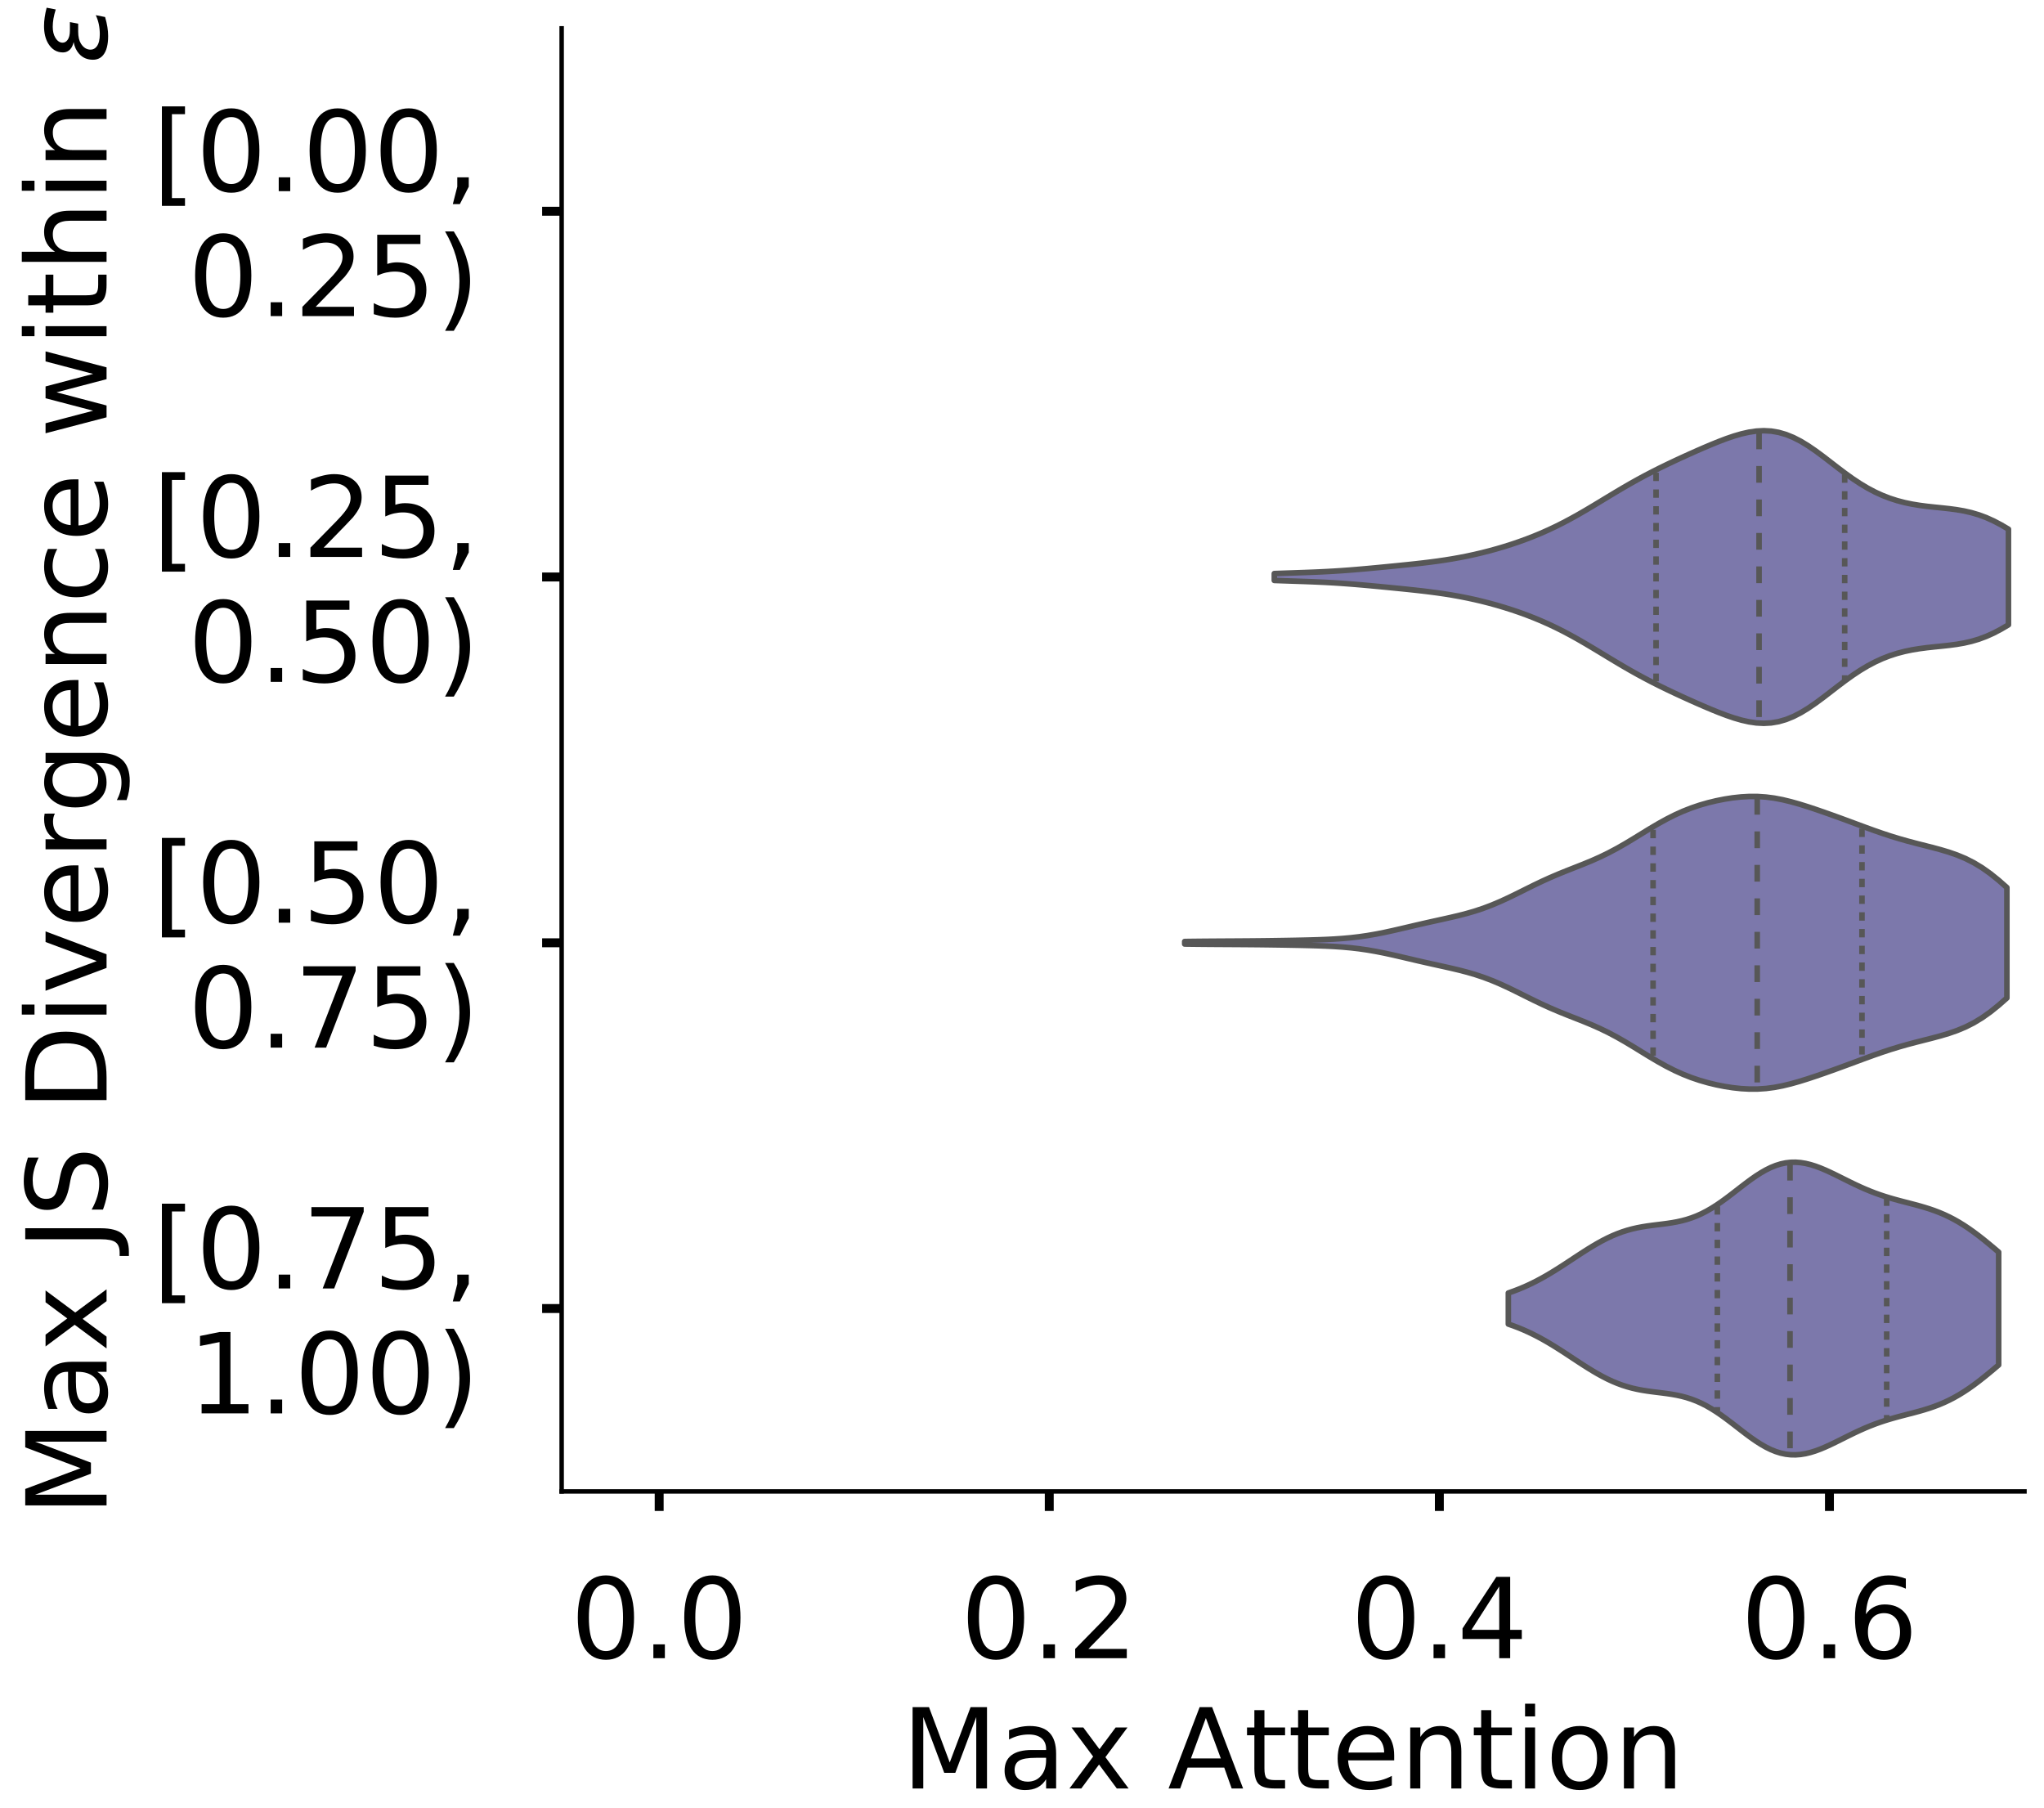 <?xml version="1.0" encoding="utf-8" standalone="no"?>
<!DOCTYPE svg PUBLIC "-//W3C//DTD SVG 1.1//EN"
  "http://www.w3.org/Graphics/SVG/1.1/DTD/svg11.dtd">
<!-- Created with matplotlib (https://matplotlib.org/) -->
<svg height="324.058pt" version="1.1" viewBox="0 0 366.475 324.058" width="366.475pt" xmlns="http://www.w3.org/2000/svg" xmlns:xlink="http://www.w3.org/1999/xlink">
 <defs>
  <style type="text/css">
*{stroke-linecap:butt;stroke-linejoin:round;}
  </style>
 </defs>
 <g id="figure_1">
  <g id="patch_1">
   <path d="M 0 324.058 
L 366.475 324.058 
L 366.475 -0 
L 0 -0 
z
" style="fill:#ffffff;"/>
  </g>
  <g id="axes_1">
   <g id="patch_2">
    <path d="M -269.375 267.358 
L -7.1 267.358 
L -7.1 5.083 
L -269.375 5.083 
z
" style="fill:#ffffff;"/>
   </g>
   <g id="patch_3">
    <path clip-path="url(#pe7c2afb2ca)" d="M -257.453 267.358 
L -251.493 267.358 
L -251.493 267.358 
L -257.453 267.358 
z
" style="fill:#7570b3;opacity:0.6;stroke:#000000;stroke-linejoin:miter;stroke-width:0.5;"/>
   </g>
   <g id="patch_4">
    <path clip-path="url(#pe7c2afb2ca)" d="M -251.493 267.358 
L -245.532 267.358 
L -245.532 267.358 
L -251.493 267.358 
z
" style="fill:#7570b3;opacity:0.6;stroke:#000000;stroke-linejoin:miter;stroke-width:0.5;"/>
   </g>
   <g id="patch_5">
    <path clip-path="url(#pe7c2afb2ca)" d="M -245.532 267.358 
L -239.571 267.358 
L -239.571 267.358 
L -245.532 267.358 
z
" style="fill:#7570b3;opacity:0.6;stroke:#000000;stroke-linejoin:miter;stroke-width:0.5;"/>
   </g>
   <g id="patch_6">
    <path clip-path="url(#pe7c2afb2ca)" d="M -239.571 267.358 
L -233.61 267.358 
L -233.61 267.358 
L -239.571 267.358 
z
" style="fill:#7570b3;opacity:0.6;stroke:#000000;stroke-linejoin:miter;stroke-width:0.5;"/>
   </g>
   <g id="patch_7">
    <path clip-path="url(#pe7c2afb2ca)" d="M -233.61 267.358 
L -227.649 267.358 
L -227.649 267.358 
L -233.61 267.358 
z
" style="fill:#7570b3;opacity:0.6;stroke:#000000;stroke-linejoin:miter;stroke-width:0.5;"/>
   </g>
   <g id="patch_8">
    <path clip-path="url(#pe7c2afb2ca)" d="M -227.649 267.358 
L -221.689 267.358 
L -221.689 267.358 
L -227.649 267.358 
z
" style="fill:#7570b3;opacity:0.6;stroke:#000000;stroke-linejoin:miter;stroke-width:0.5;"/>
   </g>
   <g id="patch_9">
    <path clip-path="url(#pe7c2afb2ca)" d="M -221.689 267.358 
L -215.728 267.358 
L -215.728 267.358 
L -221.689 267.358 
z
" style="fill:#7570b3;opacity:0.6;stroke:#000000;stroke-linejoin:miter;stroke-width:0.5;"/>
   </g>
   <g id="patch_10">
    <path clip-path="url(#pe7c2afb2ca)" d="M -215.728 267.358 
L -209.767 267.358 
L -209.767 267.358 
L -215.728 267.358 
z
" style="fill:#7570b3;opacity:0.6;stroke:#000000;stroke-linejoin:miter;stroke-width:0.5;"/>
   </g>
   <g id="patch_11">
    <path clip-path="url(#pe7c2afb2ca)" d="M -209.767 267.358 
L -203.806 267.358 
L -203.806 267.358 
L -209.767 267.358 
z
" style="fill:#7570b3;opacity:0.6;stroke:#000000;stroke-linejoin:miter;stroke-width:0.5;"/>
   </g>
   <g id="patch_12">
    <path clip-path="url(#pe7c2afb2ca)" d="M -203.806 267.358 
L -197.845 267.358 
L -197.845 267.358 
L -203.806 267.358 
z
" style="fill:#7570b3;opacity:0.6;stroke:#000000;stroke-linejoin:miter;stroke-width:0.5;"/>
   </g>
   <g id="patch_13">
    <path clip-path="url(#pe7c2afb2ca)" d="M -197.845 267.358 
L -191.885 267.358 
L -191.885 267.358 
L -197.845 267.358 
z
" style="fill:#7570b3;opacity:0.6;stroke:#000000;stroke-linejoin:miter;stroke-width:0.5;"/>
   </g>
   <g id="patch_14">
    <path clip-path="url(#pe7c2afb2ca)" d="M -191.885 267.358 
L -185.924 267.358 
L -185.924 267.358 
L -191.885 267.358 
z
" style="fill:#7570b3;opacity:0.6;stroke:#000000;stroke-linejoin:miter;stroke-width:0.5;"/>
   </g>
   <g id="patch_15">
    <path clip-path="url(#pe7c2afb2ca)" d="M -185.924 267.358 
L -179.963 267.358 
L -179.963 267.358 
L -185.924 267.358 
z
" style="fill:#7570b3;opacity:0.6;stroke:#000000;stroke-linejoin:miter;stroke-width:0.5;"/>
   </g>
   <g id="patch_16">
    <path clip-path="url(#pe7c2afb2ca)" d="M -179.963 267.358 
L -174.002 267.358 
L -174.002 267.358 
L -179.963 267.358 
z
" style="fill:#7570b3;opacity:0.6;stroke:#000000;stroke-linejoin:miter;stroke-width:0.5;"/>
   </g>
   <g id="patch_17">
    <path clip-path="url(#pe7c2afb2ca)" d="M -174.002 267.358 
L -168.041 267.358 
L -168.041 267.358 
L -174.002 267.358 
z
" style="fill:#7570b3;opacity:0.6;stroke:#000000;stroke-linejoin:miter;stroke-width:0.5;"/>
   </g>
   <g id="patch_18">
    <path clip-path="url(#pe7c2afb2ca)" d="M -168.041 267.358 
L -162.081 267.358 
L -162.081 265.002 
L -168.041 265.002 
z
" style="fill:#7570b3;opacity:0.6;stroke:#000000;stroke-linejoin:miter;stroke-width:0.5;"/>
   </g>
   <g id="patch_19">
    <path clip-path="url(#pe7c2afb2ca)" d="M -162.081 267.358 
L -156.12 267.358 
L -156.12 265.002 
L -162.081 265.002 
z
" style="fill:#7570b3;opacity:0.6;stroke:#000000;stroke-linejoin:miter;stroke-width:0.5;"/>
   </g>
   <g id="patch_20">
    <path clip-path="url(#pe7c2afb2ca)" d="M -156.12 267.358 
L -150.159 267.358 
L -150.159 267.358 
L -156.12 267.358 
z
" style="fill:#7570b3;opacity:0.6;stroke:#000000;stroke-linejoin:miter;stroke-width:0.5;"/>
   </g>
   <g id="patch_21">
    <path clip-path="url(#pe7c2afb2ca)" d="M -150.159 267.358 
L -144.198 267.358 
L -144.198 260.289 
L -150.159 260.289 
z
" style="fill:#7570b3;opacity:0.6;stroke:#000000;stroke-linejoin:miter;stroke-width:0.5;"/>
   </g>
   <g id="patch_22">
    <path clip-path="url(#pe7c2afb2ca)" d="M -144.198 267.358 
L -138.238 267.358 
L -138.238 265.002 
L -144.198 265.002 
z
" style="fill:#7570b3;opacity:0.6;stroke:#000000;stroke-linejoin:miter;stroke-width:0.5;"/>
   </g>
   <g id="patch_23">
    <path clip-path="url(#pe7c2afb2ca)" d="M -138.238 267.358 
L -132.277 267.358 
L -132.277 262.645 
L -138.238 262.645 
z
" style="fill:#7570b3;opacity:0.6;stroke:#000000;stroke-linejoin:miter;stroke-width:0.5;"/>
   </g>
   <g id="patch_24">
    <path clip-path="url(#pe7c2afb2ca)" d="M -132.277 267.358 
L -126.316 267.358 
L -126.316 253.219 
L -132.277 253.219 
z
" style="fill:#7570b3;opacity:0.6;stroke:#000000;stroke-linejoin:miter;stroke-width:0.5;"/>
   </g>
   <g id="patch_25">
    <path clip-path="url(#pe7c2afb2ca)" d="M -126.316 267.358 
L -120.355 267.358 
L -120.355 239.081 
L -126.316 239.081 
z
" style="fill:#7570b3;opacity:0.6;stroke:#000000;stroke-linejoin:miter;stroke-width:0.5;"/>
   </g>
   <g id="patch_26">
    <path clip-path="url(#pe7c2afb2ca)" d="M -120.355 267.358 
L -114.394 267.358 
L -114.394 234.368 
L -120.355 234.368 
z
" style="fill:#7570b3;opacity:0.6;stroke:#000000;stroke-linejoin:miter;stroke-width:0.5;"/>
   </g>
   <g id="patch_27">
    <path clip-path="url(#pe7c2afb2ca)" d="M -114.394 267.358 
L -108.434 267.358 
L -108.434 234.368 
L -114.394 234.368 
z
" style="fill:#7570b3;opacity:0.6;stroke:#000000;stroke-linejoin:miter;stroke-width:0.5;"/>
   </g>
   <g id="patch_28">
    <path clip-path="url(#pe7c2afb2ca)" d="M -108.434 267.358 
L -102.473 267.358 
L -102.473 199.021 
L -108.434 199.021 
z
" style="fill:#7570b3;opacity:0.6;stroke:#000000;stroke-linejoin:miter;stroke-width:0.5;"/>
   </g>
   <g id="patch_29">
    <path clip-path="url(#pe7c2afb2ca)" d="M -102.473 267.358 
L -96.512 267.358 
L -96.512 166.03 
L -102.473 166.03 
z
" style="fill:#7570b3;opacity:0.6;stroke:#000000;stroke-linejoin:miter;stroke-width:0.5;"/>
   </g>
   <g id="patch_30">
    <path clip-path="url(#pe7c2afb2ca)" d="M -96.512 267.358 
L -90.551 267.358 
L -90.551 168.387 
L -96.512 168.387 
z
" style="fill:#7570b3;opacity:0.6;stroke:#000000;stroke-linejoin:miter;stroke-width:0.5;"/>
   </g>
   <g id="patch_31">
    <path clip-path="url(#pe7c2afb2ca)" d="M -90.551 267.358 
L -84.59 267.358 
L -84.59 109.475 
L -90.551 109.475 
z
" style="fill:#7570b3;opacity:0.6;stroke:#000000;stroke-linejoin:miter;stroke-width:0.5;"/>
   </g>
   <g id="patch_32">
    <path clip-path="url(#pe7c2afb2ca)" d="M -84.59 267.358 
L -78.63 267.358 
L -78.63 109.475 
L -84.59 109.475 
z
" style="fill:#7570b3;opacity:0.6;stroke:#000000;stroke-linejoin:miter;stroke-width:0.5;"/>
   </g>
   <g id="patch_33">
    <path clip-path="url(#pe7c2afb2ca)" d="M -78.63 267.358 
L -72.669 267.358 
L -72.669 69.415 
L -78.63 69.415 
z
" style="fill:#7570b3;opacity:0.6;stroke:#000000;stroke-linejoin:miter;stroke-width:0.5;"/>
   </g>
   <g id="patch_34">
    <path clip-path="url(#pe7c2afb2ca)" d="M -72.669 267.358 
L -66.708 267.358 
L -66.708 67.058 
L -72.669 67.058 
z
" style="fill:#7570b3;opacity:0.6;stroke:#000000;stroke-linejoin:miter;stroke-width:0.5;"/>
   </g>
   <g id="patch_35">
    <path clip-path="url(#pe7c2afb2ca)" d="M -66.708 267.358 
L -60.747 267.358 
L -60.747 17.572 
L -66.708 17.572 
z
" style="fill:#7570b3;opacity:0.6;stroke:#000000;stroke-linejoin:miter;stroke-width:0.5;"/>
   </g>
   <g id="patch_36">
    <path clip-path="url(#pe7c2afb2ca)" d="M -60.747 267.358 
L -54.786 267.358 
L -54.786 64.702 
L -60.747 64.702 
z
" style="fill:#7570b3;opacity:0.6;stroke:#000000;stroke-linejoin:miter;stroke-width:0.5;"/>
   </g>
   <g id="patch_37">
    <path clip-path="url(#pe7c2afb2ca)" d="M -54.786 267.358 
L -48.826 267.358 
L -48.826 100.049 
L -54.786 100.049 
z
" style="fill:#7570b3;opacity:0.6;stroke:#000000;stroke-linejoin:miter;stroke-width:0.5;"/>
   </g>
   <g id="patch_38">
    <path clip-path="url(#pe7c2afb2ca)" d="M -48.826 267.358 
L -42.865 267.358 
L -42.865 128.327 
L -48.826 128.327 
z
" style="fill:#7570b3;opacity:0.6;stroke:#000000;stroke-linejoin:miter;stroke-width:0.5;"/>
   </g>
   <g id="patch_39">
    <path clip-path="url(#pe7c2afb2ca)" d="M -42.865 267.358 
L -36.904 267.358 
L -36.904 125.97 
L -42.865 125.97 
z
" style="fill:#7570b3;opacity:0.6;stroke:#000000;stroke-linejoin:miter;stroke-width:0.5;"/>
   </g>
   <g id="patch_40">
    <path clip-path="url(#pe7c2afb2ca)" d="M -36.904 267.358 
L -30.943 267.358 
L -30.943 135.396 
L -36.904 135.396 
z
" style="fill:#7570b3;opacity:0.6;stroke:#000000;stroke-linejoin:miter;stroke-width:0.5;"/>
   </g>
   <g id="patch_41">
    <path clip-path="url(#pe7c2afb2ca)" d="M -30.943 267.358 
L -24.982 267.358 
L -24.982 166.03 
L -30.943 166.03 
z
" style="fill:#7570b3;opacity:0.6;stroke:#000000;stroke-linejoin:miter;stroke-width:0.5;"/>
   </g>
   <g id="patch_42">
    <path clip-path="url(#pe7c2afb2ca)" d="M -24.982 267.358 
L -19.022 267.358 
L -19.022 154.248 
L -24.982 154.248 
z
" style="fill:#7570b3;opacity:0.6;stroke:#000000;stroke-linejoin:miter;stroke-width:0.5;"/>
   </g>
   <g id="matplotlib.axis_1">
    <g id="xtick_1">
     <g id="line2d_1">
      <defs>
       <path d="M 0 0 
L 0 3.5 
" id="me8014aa3ea" style="stroke:#000000;stroke-width:1.6;"/>
      </defs>
      <g/>
     </g>
     <g id="text_1">
      <!-- 0.0 -->
      <defs>
       <path d="M 31.781 66.406 
Q 24.172 66.406 20.328 58.906 
Q 16.5 51.422 16.5 36.375 
Q 16.5 21.391 20.328 13.891 
Q 24.172 6.391 31.781 6.391 
Q 39.453 6.391 43.281 13.891 
Q 47.125 21.391 47.125 36.375 
Q 47.125 51.422 43.281 58.906 
Q 39.453 66.406 31.781 66.406 
z
M 31.781 74.219 
Q 44.047 74.219 50.516 64.516 
Q 56.984 54.828 56.984 36.375 
Q 56.984 17.969 50.516 8.266 
Q 44.047 -1.422 31.781 -1.422 
Q 19.531 -1.422 13.062 8.266 
Q 6.594 17.969 6.594 36.375 
Q 6.594 54.828 13.062 64.516 
Q 19.531 74.219 31.781 74.219 
z
" id="DejaVuSans-48"/>
       <path d="M 10.688 12.406 
L 21 12.406 
L 21 0 
L 10.688 0 
z
" id="DejaVuSans-46"/>
      </defs>
      <g transform="translate(-273.357 297.255)scale(0.2 -0.2)">
       <use xlink:href="#DejaVuSans-48"/>
       <use x="63.623" xlink:href="#DejaVuSans-46"/>
       <use x="95.41" xlink:href="#DejaVuSans-48"/>
      </g>
     </g>
    </g>
    <g id="xtick_2">
     <g id="line2d_2">
      <g/>
     </g>
     <g id="text_2">
      <!-- 0.2 -->
      <defs>
       <path d="M 19.188 8.297 
L 53.609 8.297 
L 53.609 0 
L 7.328 0 
L 7.328 8.297 
Q 12.938 14.109 22.625 23.891 
Q 32.328 33.688 34.812 36.531 
Q 39.547 41.844 41.422 45.531 
Q 43.312 49.219 43.312 52.781 
Q 43.312 58.594 39.234 62.25 
Q 35.156 65.922 28.609 65.922 
Q 23.969 65.922 18.812 64.312 
Q 13.672 62.703 7.812 59.422 
L 7.812 69.391 
Q 13.766 71.781 18.938 73 
Q 24.125 74.219 28.422 74.219 
Q 39.75 74.219 46.484 68.547 
Q 53.219 62.891 53.219 53.422 
Q 53.219 48.922 51.531 44.891 
Q 49.859 40.875 45.406 35.406 
Q 44.188 33.984 37.641 27.219 
Q 31.109 20.453 19.188 8.297 
z
" id="DejaVuSans-50"/>
      </defs>
      <g transform="translate(-205.233 297.255)scale(0.2 -0.2)">
       <use xlink:href="#DejaVuSans-48"/>
       <use x="63.623" xlink:href="#DejaVuSans-46"/>
       <use x="95.41" xlink:href="#DejaVuSans-50"/>
      </g>
     </g>
    </g>
    <g id="xtick_3">
     <g id="line2d_3">
      <g/>
     </g>
     <g id="text_3">
      <!-- 0.4 -->
      <defs>
       <path d="M 37.797 64.312 
L 12.891 25.391 
L 37.797 25.391 
z
M 35.203 72.906 
L 47.609 72.906 
L 47.609 25.391 
L 58.016 25.391 
L 58.016 17.188 
L 47.609 17.188 
L 47.609 0 
L 37.797 0 
L 37.797 17.188 
L 4.891 17.188 
L 4.891 26.703 
z
" id="DejaVuSans-52"/>
      </defs>
      <g transform="translate(-137.11 297.255)scale(0.2 -0.2)">
       <use xlink:href="#DejaVuSans-48"/>
       <use x="63.623" xlink:href="#DejaVuSans-46"/>
       <use x="95.41" xlink:href="#DejaVuSans-52"/>
      </g>
     </g>
    </g>
    <g id="xtick_4">
     <g id="line2d_4">
      <g/>
     </g>
     <g id="text_4">
      <!-- 0.6 -->
      <defs>
       <path d="M 33.016 40.375 
Q 26.375 40.375 22.484 35.828 
Q 18.609 31.297 18.609 23.391 
Q 18.609 15.531 22.484 10.953 
Q 26.375 6.391 33.016 6.391 
Q 39.656 6.391 43.531 10.953 
Q 47.406 15.531 47.406 23.391 
Q 47.406 31.297 43.531 35.828 
Q 39.656 40.375 33.016 40.375 
z
M 52.594 71.297 
L 52.594 62.312 
Q 48.875 64.062 45.094 64.984 
Q 41.312 65.922 37.594 65.922 
Q 27.828 65.922 22.672 59.328 
Q 17.531 52.734 16.797 39.406 
Q 19.672 43.656 24.016 45.922 
Q 28.375 48.188 33.594 48.188 
Q 44.578 48.188 50.953 41.516 
Q 57.328 34.859 57.328 23.391 
Q 57.328 12.156 50.688 5.359 
Q 44.047 -1.422 33.016 -1.422 
Q 20.359 -1.422 13.672 8.266 
Q 6.984 17.969 6.984 36.375 
Q 6.984 53.656 15.188 63.938 
Q 23.391 74.219 37.203 74.219 
Q 40.922 74.219 44.703 73.484 
Q 48.484 72.75 52.594 71.297 
z
" id="DejaVuSans-54"/>
      </defs>
      <g transform="translate(-68.986 297.255)scale(0.2 -0.2)">
       <use xlink:href="#DejaVuSans-48"/>
       <use x="63.623" xlink:href="#DejaVuSans-46"/>
       <use x="95.41" xlink:href="#DejaVuSans-54"/>
      </g>
     </g>
    </g>
    <g id="text_5">
     <!--   -->
     <defs>
      <path id="DejaVuSans-32"/>
     </defs>
     <g transform="translate(-141.416 320.611)scale(0.2 -0.2)">
      <use xlink:href="#DejaVuSans-32"/>
     </g>
    </g>
   </g>
   <g id="matplotlib.axis_2">
    <g id="ytick_1">
     <g id="line2d_5">
      <defs>
       <path d="M 0 0 
L -3.5 0 
" id="m429c33d46f" style="stroke:#000000;stroke-width:1.6;"/>
      </defs>
      <g/>
     </g>
     <g id="text_6">
      <!-- 0.00 -->
      <g transform="translate(-328.606 274.957)scale(0.2 -0.2)">
       <use xlink:href="#DejaVuSans-48"/>
       <use x="63.623" xlink:href="#DejaVuSans-46"/>
       <use x="95.41" xlink:href="#DejaVuSans-48"/>
       <use x="159.033" xlink:href="#DejaVuSans-48"/>
      </g>
     </g>
    </g>
    <g id="ytick_2">
     <g id="line2d_6">
      <g/>
     </g>
     <g id="text_7">
      <!-- 0.02 -->
      <g transform="translate(-328.606 227.827)scale(0.2 -0.2)">
       <use xlink:href="#DejaVuSans-48"/>
       <use x="63.623" xlink:href="#DejaVuSans-46"/>
       <use x="95.41" xlink:href="#DejaVuSans-48"/>
       <use x="159.033" xlink:href="#DejaVuSans-50"/>
      </g>
     </g>
    </g>
    <g id="ytick_3">
     <g id="line2d_7">
      <g/>
     </g>
     <g id="text_8">
      <!-- 0.04 -->
      <g transform="translate(-328.606 180.698)scale(0.2 -0.2)">
       <use xlink:href="#DejaVuSans-48"/>
       <use x="63.623" xlink:href="#DejaVuSans-46"/>
       <use x="95.41" xlink:href="#DejaVuSans-48"/>
       <use x="159.033" xlink:href="#DejaVuSans-52"/>
      </g>
     </g>
    </g>
    <g id="ytick_4">
     <g id="line2d_8">
      <g/>
     </g>
     <g id="text_9">
      <!-- 0.06 -->
      <g transform="translate(-328.606 133.569)scale(0.2 -0.2)">
       <use xlink:href="#DejaVuSans-48"/>
       <use x="63.623" xlink:href="#DejaVuSans-46"/>
       <use x="95.41" xlink:href="#DejaVuSans-48"/>
       <use x="159.033" xlink:href="#DejaVuSans-54"/>
      </g>
     </g>
    </g>
    <g id="ytick_5">
     <g id="line2d_9">
      <g/>
     </g>
     <g id="text_10">
      <!-- 0.08 -->
      <defs>
       <path d="M 31.781 34.625 
Q 24.75 34.625 20.719 30.859 
Q 16.703 27.094 16.703 20.516 
Q 16.703 13.922 20.719 10.156 
Q 24.75 6.391 31.781 6.391 
Q 38.812 6.391 42.859 10.172 
Q 46.922 13.969 46.922 20.516 
Q 46.922 27.094 42.891 30.859 
Q 38.875 34.625 31.781 34.625 
z
M 21.922 38.812 
Q 15.578 40.375 12.031 44.719 
Q 8.5 49.078 8.5 55.328 
Q 8.5 64.062 14.719 69.141 
Q 20.953 74.219 31.781 74.219 
Q 42.672 74.219 48.875 69.141 
Q 55.078 64.062 55.078 55.328 
Q 55.078 49.078 51.531 44.719 
Q 48 40.375 41.703 38.812 
Q 48.828 37.156 52.797 32.312 
Q 56.781 27.484 56.781 20.516 
Q 56.781 9.906 50.312 4.234 
Q 43.844 -1.422 31.781 -1.422 
Q 19.734 -1.422 13.25 4.234 
Q 6.781 9.906 6.781 20.516 
Q 6.781 27.484 10.781 32.312 
Q 14.797 37.156 21.922 38.812 
z
M 18.312 54.391 
Q 18.312 48.734 21.844 45.562 
Q 25.391 42.391 31.781 42.391 
Q 38.141 42.391 41.719 45.562 
Q 45.312 48.734 45.312 54.391 
Q 45.312 60.062 41.719 63.234 
Q 38.141 66.406 31.781 66.406 
Q 25.391 66.406 21.844 63.234 
Q 18.312 60.062 18.312 54.391 
z
" id="DejaVuSans-56"/>
      </defs>
      <g transform="translate(-328.606 86.439)scale(0.2 -0.2)">
       <use xlink:href="#DejaVuSans-48"/>
       <use x="63.623" xlink:href="#DejaVuSans-46"/>
       <use x="95.41" xlink:href="#DejaVuSans-48"/>
       <use x="159.033" xlink:href="#DejaVuSans-56"/>
      </g>
     </g>
    </g>
    <g id="ytick_6">
     <g id="line2d_10">
      <g/>
     </g>
     <g id="text_11">
      <!-- 0.10 -->
      <defs>
       <path d="M 12.406 8.297 
L 28.516 8.297 
L 28.516 63.922 
L 10.984 60.406 
L 10.984 69.391 
L 28.422 72.906 
L 38.281 72.906 
L 38.281 8.297 
L 54.391 8.297 
L 54.391 0 
L 12.406 0 
z
" id="DejaVuSans-49"/>
      </defs>
      <g transform="translate(-328.606 39.31)scale(0.2 -0.2)">
       <use xlink:href="#DejaVuSans-48"/>
       <use x="63.623" xlink:href="#DejaVuSans-46"/>
       <use x="95.41" xlink:href="#DejaVuSans-49"/>
       <use x="159.033" xlink:href="#DejaVuSans-48"/>
      </g>
     </g>
    </g>
    <g id="text_12">
     <!--   -->
     <g transform="translate(-336.267 139.017)rotate(-90)scale(0.176 -0.176)">
      <use xlink:href="#DejaVuSans-32"/>
     </g>
    </g>
   </g>
   <g id="patch_43">
    <path style="fill:none;stroke:#000000;stroke-linecap:square;stroke-linejoin:miter;stroke-width:0.8;"/>
   </g>
   <g id="patch_44">
    <path style="fill:none;stroke:#000000;stroke-linecap:square;stroke-linejoin:miter;stroke-width:0.8;"/>
   </g>
  </g>
  <g id="axes_2">
   <g id="patch_45">
    <path d="M 100.7 267.358 
L 362.975 267.358 
L 362.975 5.083 
L 100.7 5.083 
z
" style="fill:#ffffff;"/>
   </g>
   <g id="PolyCollection_1">
    <defs>
     <path d="M 228.474 -220.004 
L 228.474 -221.24 
L 229.804 -221.287 
L 231.133 -221.332 
L 232.463 -221.377 
L 233.793 -221.422 
L 235.122 -221.471 
L 236.452 -221.526 
L 237.781 -221.591 
L 239.111 -221.665 
L 240.441 -221.75 
L 241.77 -221.846 
L 243.1 -221.953 
L 244.429 -222.067 
L 245.759 -222.187 
L 247.089 -222.312 
L 248.418 -222.44 
L 249.748 -222.57 
L 251.077 -222.702 
L 252.407 -222.838 
L 253.737 -222.979 
L 255.066 -223.129 
L 256.396 -223.29 
L 257.725 -223.466 
L 259.055 -223.66 
L 260.385 -223.874 
L 261.714 -224.111 
L 263.044 -224.372 
L 264.373 -224.659 
L 265.703 -224.972 
L 267.033 -225.312 
L 268.362 -225.678 
L 269.692 -226.071 
L 271.021 -226.493 
L 272.351 -226.944 
L 273.681 -227.426 
L 275.01 -227.942 
L 276.34 -228.494 
L 277.669 -229.085 
L 278.999 -229.714 
L 280.329 -230.383 
L 281.658 -231.09 
L 282.988 -231.831 
L 284.317 -232.6 
L 285.647 -233.391 
L 286.977 -234.194 
L 288.306 -235 
L 289.636 -235.801 
L 290.965 -236.588 
L 292.295 -237.356 
L 293.625 -238.1 
L 294.954 -238.818 
L 296.284 -239.51 
L 297.613 -240.179 
L 298.943 -240.826 
L 300.273 -241.456 
L 301.602 -242.072 
L 302.932 -242.675 
L 304.261 -243.267 
L 305.591 -243.846 
L 306.921 -244.407 
L 308.25 -244.944 
L 309.58 -245.446 
L 310.909 -245.898 
L 312.239 -246.284 
L 313.569 -246.585 
L 314.898 -246.779 
L 316.228 -246.849 
L 317.557 -246.778 
L 318.887 -246.553 
L 320.217 -246.17 
L 321.546 -245.632 
L 322.876 -244.948 
L 324.205 -244.137 
L 325.535 -243.226 
L 326.865 -242.243 
L 328.194 -241.222 
L 329.524 -240.195 
L 330.853 -239.193 
L 332.183 -238.241 
L 333.513 -237.36 
L 334.842 -236.563 
L 336.172 -235.859 
L 337.501 -235.251 
L 338.831 -234.736 
L 340.161 -234.308 
L 341.49 -233.961 
L 342.82 -233.684 
L 344.149 -233.466 
L 345.479 -233.292 
L 346.809 -233.146 
L 348.138 -233.012 
L 349.468 -232.867 
L 350.797 -232.692 
L 352.127 -232.462 
L 353.457 -232.159 
L 354.786 -231.766 
L 356.116 -231.273 
L 357.445 -230.674 
L 358.775 -229.977 
L 360.105 -229.193 
L 360.105 -212.051 
L 360.105 -212.051 
L 358.775 -211.267 
L 357.445 -210.569 
L 356.116 -209.971 
L 354.786 -209.477 
L 353.457 -209.084 
L 352.127 -208.781 
L 350.797 -208.552 
L 349.468 -208.376 
L 348.138 -208.232 
L 346.809 -208.097 
L 345.479 -207.952 
L 344.149 -207.778 
L 342.82 -207.56 
L 341.49 -207.283 
L 340.161 -206.935 
L 338.831 -206.508 
L 337.501 -205.993 
L 336.172 -205.384 
L 334.842 -204.68 
L 333.513 -203.884 
L 332.183 -203.002 
L 330.853 -202.051 
L 329.524 -201.048 
L 328.194 -200.022 
L 326.865 -199.001 
L 325.535 -198.018 
L 324.205 -197.106 
L 322.876 -196.296 
L 321.546 -195.612 
L 320.217 -195.073 
L 318.887 -194.69 
L 317.557 -194.466 
L 316.228 -194.394 
L 314.898 -194.464 
L 313.569 -194.659 
L 312.239 -194.96 
L 310.909 -195.346 
L 309.58 -195.798 
L 308.25 -196.3 
L 306.921 -196.836 
L 305.591 -197.398 
L 304.261 -197.977 
L 302.932 -198.568 
L 301.602 -199.172 
L 300.273 -199.787 
L 298.943 -200.418 
L 297.613 -201.065 
L 296.284 -201.734 
L 294.954 -202.426 
L 293.625 -203.144 
L 292.295 -203.888 
L 290.965 -204.655 
L 289.636 -205.443 
L 288.306 -206.243 
L 286.977 -207.05 
L 285.647 -207.853 
L 284.317 -208.643 
L 282.988 -209.413 
L 281.658 -210.154 
L 280.329 -210.861 
L 278.999 -211.53 
L 277.669 -212.159 
L 276.34 -212.749 
L 275.01 -213.301 
L 273.681 -213.817 
L 272.351 -214.3 
L 271.021 -214.751 
L 269.692 -215.172 
L 268.362 -215.566 
L 267.033 -215.932 
L 265.703 -216.272 
L 264.373 -216.584 
L 263.044 -216.871 
L 261.714 -217.133 
L 260.385 -217.37 
L 259.055 -217.584 
L 257.725 -217.778 
L 256.396 -217.953 
L 255.066 -218.115 
L 253.737 -218.264 
L 252.407 -218.406 
L 251.077 -218.542 
L 249.748 -218.674 
L 248.418 -218.804 
L 247.089 -218.932 
L 245.759 -219.056 
L 244.429 -219.177 
L 243.1 -219.291 
L 241.77 -219.397 
L 240.441 -219.493 
L 239.111 -219.579 
L 237.781 -219.653 
L 236.452 -219.717 
L 235.122 -219.773 
L 233.793 -219.822 
L 232.463 -219.867 
L 231.133 -219.911 
L 229.804 -219.956 
L 228.474 -220.004 
z
" id="m607a1da0f9" style="stroke:#575757;"/>
    </defs>
    <g clip-path="url(#pdd64d15cbf)">
     <use style="fill:#7c78ab;stroke:#575757;" x="0" xlink:href="#m607a1da0f9" y="324.058"/>
    </g>
   </g>
   <g id="PolyCollection_2">
    <defs>
     <path d="M 212.407 -154.825 
L 212.407 -155.281 
L 213.896 -155.3 
L 215.385 -155.316 
L 216.874 -155.328 
L 218.363 -155.338 
L 219.852 -155.347 
L 221.342 -155.356 
L 222.831 -155.366 
L 224.32 -155.377 
L 225.809 -155.392 
L 227.298 -155.409 
L 228.787 -155.43 
L 230.276 -155.454 
L 231.765 -155.48 
L 233.254 -155.51 
L 234.743 -155.544 
L 236.232 -155.587 
L 237.721 -155.643 
L 239.21 -155.719 
L 240.699 -155.821 
L 242.188 -155.955 
L 243.677 -156.129 
L 245.166 -156.344 
L 246.655 -156.6 
L 248.144 -156.893 
L 249.633 -157.215 
L 251.122 -157.557 
L 252.611 -157.907 
L 254.1 -158.255 
L 255.59 -158.596 
L 257.079 -158.928 
L 258.568 -159.256 
L 260.057 -159.588 
L 261.546 -159.939 
L 263.035 -160.325 
L 264.524 -160.761 
L 266.013 -161.258 
L 267.502 -161.824 
L 268.991 -162.454 
L 270.48 -163.14 
L 271.969 -163.865 
L 273.458 -164.607 
L 274.947 -165.345 
L 276.436 -166.058 
L 277.925 -166.734 
L 279.414 -167.371 
L 280.903 -167.973 
L 282.392 -168.558 
L 283.881 -169.146 
L 285.37 -169.76 
L 286.859 -170.422 
L 288.348 -171.145 
L 289.838 -171.934 
L 291.327 -172.782 
L 292.816 -173.676 
L 294.305 -174.591 
L 295.794 -175.502 
L 297.283 -176.382 
L 298.772 -177.207 
L 300.261 -177.96 
L 301.75 -178.631 
L 303.239 -179.217 
L 304.728 -179.721 
L 306.217 -180.15 
L 307.706 -180.51 
L 309.195 -180.806 
L 310.684 -181.037 
L 312.173 -181.198 
L 313.662 -181.281 
L 315.151 -181.275 
L 316.64 -181.174 
L 318.129 -180.979 
L 319.618 -180.695 
L 321.107 -180.335 
L 322.596 -179.915 
L 324.086 -179.452 
L 325.575 -178.958 
L 327.064 -178.445 
L 328.553 -177.917 
L 330.042 -177.378 
L 331.531 -176.83 
L 333.02 -176.277 
L 334.509 -175.727 
L 335.998 -175.188 
L 337.487 -174.67 
L 338.976 -174.18 
L 340.465 -173.723 
L 341.954 -173.3 
L 343.443 -172.903 
L 344.932 -172.524 
L 346.421 -172.145 
L 347.91 -171.746 
L 349.399 -171.302 
L 350.888 -170.784 
L 352.377 -170.164 
L 353.866 -169.414 
L 355.355 -168.515 
L 356.844 -167.461 
L 358.334 -166.264 
L 359.823 -164.953 
L 359.823 -145.153 
L 359.823 -145.153 
L 358.334 -143.842 
L 356.844 -142.645 
L 355.355 -141.591 
L 353.866 -140.692 
L 352.377 -139.942 
L 350.888 -139.322 
L 349.399 -138.804 
L 347.91 -138.36 
L 346.421 -137.961 
L 344.932 -137.582 
L 343.443 -137.203 
L 341.954 -136.807 
L 340.465 -136.383 
L 338.976 -135.926 
L 337.487 -135.436 
L 335.998 -134.918 
L 334.509 -134.379 
L 333.02 -133.829 
L 331.531 -133.277 
L 330.042 -132.729 
L 328.553 -132.19 
L 327.064 -131.662 
L 325.575 -131.148 
L 324.086 -130.655 
L 322.596 -130.191 
L 321.107 -129.771 
L 319.618 -129.411 
L 318.129 -129.127 
L 316.64 -128.932 
L 315.151 -128.832 
L 313.662 -128.826 
L 312.173 -128.908 
L 310.684 -129.069 
L 309.195 -129.3 
L 307.706 -129.596 
L 306.217 -129.957 
L 304.728 -130.385 
L 303.239 -130.889 
L 301.75 -131.475 
L 300.261 -132.146 
L 298.772 -132.899 
L 297.283 -133.725 
L 295.794 -134.605 
L 294.305 -135.515 
L 292.816 -136.431 
L 291.327 -137.324 
L 289.838 -138.172 
L 288.348 -138.961 
L 286.859 -139.684 
L 285.37 -140.346 
L 283.881 -140.96 
L 282.392 -141.548 
L 280.903 -142.133 
L 279.414 -142.736 
L 277.925 -143.372 
L 276.436 -144.048 
L 274.947 -144.762 
L 273.458 -145.499 
L 271.969 -146.241 
L 270.48 -146.966 
L 268.991 -147.652 
L 267.502 -148.283 
L 266.013 -148.848 
L 264.524 -149.345 
L 263.035 -149.781 
L 261.546 -150.167 
L 260.057 -150.518 
L 258.568 -150.85 
L 257.079 -151.178 
L 255.59 -151.51 
L 254.1 -151.851 
L 252.611 -152.2 
L 251.122 -152.549 
L 249.633 -152.891 
L 248.144 -153.213 
L 246.655 -153.506 
L 245.166 -153.762 
L 243.677 -153.977 
L 242.188 -154.151 
L 240.699 -154.286 
L 239.21 -154.387 
L 237.721 -154.463 
L 236.232 -154.519 
L 234.743 -154.562 
L 233.254 -154.597 
L 231.765 -154.626 
L 230.276 -154.653 
L 228.787 -154.676 
L 227.298 -154.697 
L 225.809 -154.715 
L 224.32 -154.729 
L 222.831 -154.741 
L 221.342 -154.75 
L 219.852 -154.759 
L 218.363 -154.768 
L 216.874 -154.778 
L 215.385 -154.791 
L 213.896 -154.806 
L 212.407 -154.825 
z
" id="ma5a42c8678" style="stroke:#575757;"/>
    </defs>
    <g clip-path="url(#pdd64d15cbf)">
     <use style="fill:#7c78ab;stroke:#575757;" x="0" xlink:href="#ma5a42c8678" y="324.058"/>
    </g>
   </g>
   <g id="PolyCollection_3">
    <defs>
     <path d="M 270.434 -86.696 
L 270.434 -92.272 
L 271.322 -92.583 
L 272.21 -92.921 
L 273.098 -93.288 
L 273.986 -93.684 
L 274.874 -94.11 
L 275.762 -94.565 
L 276.65 -95.048 
L 277.538 -95.558 
L 278.426 -96.091 
L 279.314 -96.644 
L 280.202 -97.213 
L 281.09 -97.793 
L 281.978 -98.378 
L 282.866 -98.964 
L 283.754 -99.542 
L 284.642 -100.107 
L 285.53 -100.653 
L 286.418 -101.173 
L 287.306 -101.662 
L 288.194 -102.115 
L 289.082 -102.528 
L 289.97 -102.899 
L 290.858 -103.226 
L 291.746 -103.51 
L 292.634 -103.752 
L 293.522 -103.955 
L 294.41 -104.125 
L 295.298 -104.268 
L 296.186 -104.39 
L 297.074 -104.501 
L 297.962 -104.61 
L 298.85 -104.726 
L 299.738 -104.858 
L 300.626 -105.018 
L 301.514 -105.213 
L 302.402 -105.451 
L 303.29 -105.738 
L 304.178 -106.079 
L 305.066 -106.477 
L 305.954 -106.933 
L 306.842 -107.443 
L 307.73 -108.005 
L 308.618 -108.613 
L 309.506 -109.257 
L 310.394 -109.928 
L 311.282 -110.614 
L 312.17 -111.304 
L 313.058 -111.982 
L 313.946 -112.637 
L 314.834 -113.255 
L 315.722 -113.823 
L 316.61 -114.33 
L 317.498 -114.768 
L 318.386 -115.127 
L 319.274 -115.404 
L 320.162 -115.594 
L 321.05 -115.696 
L 321.938 -115.712 
L 322.826 -115.645 
L 323.714 -115.501 
L 324.602 -115.287 
L 325.49 -115.011 
L 326.378 -114.682 
L 327.266 -114.31 
L 328.154 -113.906 
L 329.042 -113.479 
L 329.93 -113.039 
L 330.818 -112.595 
L 331.706 -112.154 
L 332.594 -111.725 
L 333.482 -111.312 
L 334.37 -110.919 
L 335.258 -110.549 
L 336.146 -110.205 
L 337.034 -109.885 
L 337.922 -109.59 
L 338.81 -109.316 
L 339.698 -109.061 
L 340.586 -108.819 
L 341.474 -108.587 
L 342.362 -108.358 
L 343.25 -108.126 
L 344.138 -107.886 
L 345.026 -107.629 
L 345.914 -107.351 
L 346.802 -107.045 
L 347.69 -106.706 
L 348.578 -106.33 
L 349.466 -105.913 
L 350.354 -105.453 
L 351.242 -104.948 
L 352.13 -104.4 
L 353.018 -103.809 
L 353.906 -103.178 
L 354.794 -102.511 
L 355.682 -101.814 
L 356.57 -101.091 
L 357.458 -100.351 
L 358.346 -99.599 
L 358.346 -79.37 
L 358.346 -79.37 
L 357.458 -78.618 
L 356.57 -77.877 
L 355.682 -77.155 
L 354.794 -76.457 
L 353.906 -75.791 
L 353.018 -75.16 
L 352.13 -74.569 
L 351.242 -74.02 
L 350.354 -73.516 
L 349.466 -73.056 
L 348.578 -72.639 
L 347.69 -72.263 
L 346.802 -71.924 
L 345.914 -71.618 
L 345.026 -71.34 
L 344.138 -71.083 
L 343.25 -70.842 
L 342.362 -70.611 
L 341.474 -70.382 
L 340.586 -70.149 
L 339.698 -69.908 
L 338.81 -69.653 
L 337.922 -69.379 
L 337.034 -69.083 
L 336.146 -68.764 
L 335.258 -68.419 
L 334.37 -68.05 
L 333.482 -67.657 
L 332.594 -67.244 
L 331.706 -66.814 
L 330.818 -66.374 
L 329.93 -65.93 
L 329.042 -65.49 
L 328.154 -65.063 
L 327.266 -64.659 
L 326.378 -64.287 
L 325.49 -63.958 
L 324.602 -63.682 
L 323.714 -63.468 
L 322.826 -63.324 
L 321.938 -63.257 
L 321.05 -63.273 
L 320.162 -63.375 
L 319.274 -63.565 
L 318.386 -63.841 
L 317.498 -64.201 
L 316.61 -64.638 
L 315.722 -65.146 
L 314.834 -65.714 
L 313.946 -66.332 
L 313.058 -66.986 
L 312.17 -67.665 
L 311.282 -68.354 
L 310.394 -69.041 
L 309.506 -69.712 
L 308.618 -70.356 
L 307.73 -70.963 
L 306.842 -71.525 
L 305.954 -72.036 
L 305.066 -72.491 
L 304.178 -72.889 
L 303.29 -73.231 
L 302.402 -73.518 
L 301.514 -73.756 
L 300.626 -73.951 
L 299.738 -74.11 
L 298.85 -74.243 
L 297.962 -74.359 
L 297.074 -74.468 
L 296.186 -74.579 
L 295.298 -74.701 
L 294.41 -74.843 
L 293.522 -75.013 
L 292.634 -75.217 
L 291.746 -75.459 
L 290.858 -75.743 
L 289.97 -76.07 
L 289.082 -76.441 
L 288.194 -76.854 
L 287.306 -77.307 
L 286.418 -77.796 
L 285.53 -78.316 
L 284.642 -78.861 
L 283.754 -79.427 
L 282.866 -80.005 
L 281.978 -80.59 
L 281.09 -81.176 
L 280.202 -81.756 
L 279.314 -82.325 
L 278.426 -82.878 
L 277.538 -83.411 
L 276.65 -83.92 
L 275.762 -84.404 
L 274.874 -84.859 
L 273.986 -85.284 
L 273.098 -85.681 
L 272.21 -86.048 
L 271.322 -86.386 
L 270.434 -86.696 
z
" id="ma3dca4c2e4" style="stroke:#575757;"/>
    </defs>
    <g clip-path="url(#pdd64d15cbf)">
     <use style="fill:#7c78ab;stroke:#575757;" x="0" xlink:href="#ma3dca4c2e4" y="324.058"/>
    </g>
   </g>
   <g id="patch_46">
    <path clip-path="url(#pdd64d15cbf)" d="M 118.185 37.868 
L 118.185 37.868 
L 118.185 37.868 
L 118.185 37.868 
z
" style="fill:#7c78ab;stroke:#575757;stroke-linejoin:miter;stroke-width:0.5;"/>
   </g>
   <g id="matplotlib.axis_3">
    <g id="xtick_5">
     <g id="line2d_11">
      <g>
       <use style="stroke:#000000;stroke-width:1.6;" x="118.185" xlink:href="#me8014aa3ea" y="267.358"/>
      </g>
     </g>
     <g id="text_13">
      <!-- 0.0 -->
      <g transform="translate(102.282 297.255)scale(0.2 -0.2)">
       <use xlink:href="#DejaVuSans-48"/>
       <use x="63.623" xlink:href="#DejaVuSans-46"/>
       <use x="95.41" xlink:href="#DejaVuSans-48"/>
      </g>
     </g>
    </g>
    <g id="xtick_6">
     <g id="line2d_12">
      <g>
       <use style="stroke:#000000;stroke-width:1.6;" x="188.125" xlink:href="#me8014aa3ea" y="267.358"/>
      </g>
     </g>
     <g id="text_14">
      <!-- 0.2 -->
      <g transform="translate(172.222 297.255)scale(0.2 -0.2)">
       <use xlink:href="#DejaVuSans-48"/>
       <use x="63.623" xlink:href="#DejaVuSans-46"/>
       <use x="95.41" xlink:href="#DejaVuSans-50"/>
      </g>
     </g>
    </g>
    <g id="xtick_7">
     <g id="line2d_13">
      <g>
       <use style="stroke:#000000;stroke-width:1.6;" x="258.065" xlink:href="#me8014aa3ea" y="267.358"/>
      </g>
     </g>
     <g id="text_15">
      <!-- 0.4 -->
      <g transform="translate(242.162 297.255)scale(0.2 -0.2)">
       <use xlink:href="#DejaVuSans-48"/>
       <use x="63.623" xlink:href="#DejaVuSans-46"/>
       <use x="95.41" xlink:href="#DejaVuSans-52"/>
      </g>
     </g>
    </g>
    <g id="xtick_8">
     <g id="line2d_14">
      <g>
       <use style="stroke:#000000;stroke-width:1.6;" x="328.005" xlink:href="#me8014aa3ea" y="267.358"/>
      </g>
     </g>
     <g id="text_16">
      <!-- 0.6 -->
      <g transform="translate(312.102 297.255)scale(0.2 -0.2)">
       <use xlink:href="#DejaVuSans-48"/>
       <use x="63.623" xlink:href="#DejaVuSans-46"/>
       <use x="95.41" xlink:href="#DejaVuSans-54"/>
      </g>
     </g>
    </g>
    <g id="text_17">
     <!-- Max Attention -->
     <defs>
      <path d="M 9.812 72.906 
L 24.516 72.906 
L 43.109 23.297 
L 61.812 72.906 
L 76.516 72.906 
L 76.516 0 
L 66.891 0 
L 66.891 64.016 
L 48.094 14.016 
L 38.188 14.016 
L 19.391 64.016 
L 19.391 0 
L 9.812 0 
z
" id="DejaVuSans-77"/>
      <path d="M 34.281 27.484 
Q 23.391 27.484 19.188 25 
Q 14.984 22.516 14.984 16.5 
Q 14.984 11.719 18.141 8.906 
Q 21.297 6.109 26.703 6.109 
Q 34.188 6.109 38.703 11.406 
Q 43.219 16.703 43.219 25.484 
L 43.219 27.484 
z
M 52.203 31.203 
L 52.203 0 
L 43.219 0 
L 43.219 8.297 
Q 40.141 3.328 35.547 0.953 
Q 30.953 -1.422 24.312 -1.422 
Q 15.922 -1.422 10.953 3.297 
Q 6 8.016 6 15.922 
Q 6 25.141 12.172 29.828 
Q 18.359 34.516 30.609 34.516 
L 43.219 34.516 
L 43.219 35.406 
Q 43.219 41.609 39.141 45 
Q 35.062 48.391 27.688 48.391 
Q 23 48.391 18.547 47.266 
Q 14.109 46.141 10.016 43.891 
L 10.016 52.203 
Q 14.938 54.109 19.578 55.047 
Q 24.219 56 28.609 56 
Q 40.484 56 46.344 49.844 
Q 52.203 43.703 52.203 31.203 
z
" id="DejaVuSans-97"/>
      <path d="M 54.891 54.688 
L 35.109 28.078 
L 55.906 0 
L 45.312 0 
L 29.391 21.484 
L 13.484 0 
L 2.875 0 
L 24.125 28.609 
L 4.688 54.688 
L 15.281 54.688 
L 29.781 35.203 
L 44.281 54.688 
z
" id="DejaVuSans-120"/>
      <path d="M 34.188 63.188 
L 20.797 26.906 
L 47.609 26.906 
z
M 28.609 72.906 
L 39.797 72.906 
L 67.578 0 
L 57.328 0 
L 50.688 18.703 
L 17.828 18.703 
L 11.188 0 
L 0.781 0 
z
" id="DejaVuSans-65"/>
      <path d="M 18.312 70.219 
L 18.312 54.688 
L 36.812 54.688 
L 36.812 47.703 
L 18.312 47.703 
L 18.312 18.016 
Q 18.312 11.328 20.141 9.422 
Q 21.969 7.516 27.594 7.516 
L 36.812 7.516 
L 36.812 0 
L 27.594 0 
Q 17.188 0 13.234 3.875 
Q 9.281 7.766 9.281 18.016 
L 9.281 47.703 
L 2.688 47.703 
L 2.688 54.688 
L 9.281 54.688 
L 9.281 70.219 
z
" id="DejaVuSans-116"/>
      <path d="M 56.203 29.594 
L 56.203 25.203 
L 14.891 25.203 
Q 15.484 15.922 20.484 11.062 
Q 25.484 6.203 34.422 6.203 
Q 39.594 6.203 44.453 7.469 
Q 49.312 8.734 54.109 11.281 
L 54.109 2.781 
Q 49.266 0.734 44.188 -0.344 
Q 39.109 -1.422 33.891 -1.422 
Q 20.797 -1.422 13.156 6.188 
Q 5.516 13.812 5.516 26.812 
Q 5.516 40.234 12.766 48.109 
Q 20.016 56 32.328 56 
Q 43.359 56 49.781 48.891 
Q 56.203 41.797 56.203 29.594 
z
M 47.219 32.234 
Q 47.125 39.594 43.094 43.984 
Q 39.062 48.391 32.422 48.391 
Q 24.906 48.391 20.391 44.141 
Q 15.875 39.891 15.188 32.172 
z
" id="DejaVuSans-101"/>
      <path d="M 54.891 33.016 
L 54.891 0 
L 45.906 0 
L 45.906 32.719 
Q 45.906 40.484 42.875 44.328 
Q 39.844 48.188 33.797 48.188 
Q 26.516 48.188 22.312 43.547 
Q 18.109 38.922 18.109 30.906 
L 18.109 0 
L 9.078 0 
L 9.078 54.688 
L 18.109 54.688 
L 18.109 46.188 
Q 21.344 51.125 25.703 53.562 
Q 30.078 56 35.797 56 
Q 45.219 56 50.047 50.172 
Q 54.891 44.344 54.891 33.016 
z
" id="DejaVuSans-110"/>
      <path d="M 9.422 54.688 
L 18.406 54.688 
L 18.406 0 
L 9.422 0 
z
M 9.422 75.984 
L 18.406 75.984 
L 18.406 64.594 
L 9.422 64.594 
z
" id="DejaVuSans-105"/>
      <path d="M 30.609 48.391 
Q 23.391 48.391 19.188 42.75 
Q 14.984 37.109 14.984 27.297 
Q 14.984 17.484 19.156 11.844 
Q 23.344 6.203 30.609 6.203 
Q 37.797 6.203 41.984 11.859 
Q 46.188 17.531 46.188 27.297 
Q 46.188 37.016 41.984 42.703 
Q 37.797 48.391 30.609 48.391 
z
M 30.609 56 
Q 42.328 56 49.016 48.375 
Q 55.719 40.766 55.719 27.297 
Q 55.719 13.875 49.016 6.219 
Q 42.328 -1.422 30.609 -1.422 
Q 18.844 -1.422 12.172 6.219 
Q 5.516 13.875 5.516 27.297 
Q 5.516 40.766 12.172 48.375 
Q 18.844 56 30.609 56 
z
" id="DejaVuSans-111"/>
     </defs>
     <g transform="translate(161.659 320.611)scale(0.2 -0.2)">
      <use xlink:href="#DejaVuSans-77"/>
      <use x="86.279" xlink:href="#DejaVuSans-97"/>
      <use x="147.559" xlink:href="#DejaVuSans-120"/>
      <use x="206.738" xlink:href="#DejaVuSans-32"/>
      <use x="238.525" xlink:href="#DejaVuSans-65"/>
      <use x="306.918" xlink:href="#DejaVuSans-116"/>
      <use x="346.127" xlink:href="#DejaVuSans-116"/>
      <use x="385.336" xlink:href="#DejaVuSans-101"/>
      <use x="446.859" xlink:href="#DejaVuSans-110"/>
      <use x="510.238" xlink:href="#DejaVuSans-116"/>
      <use x="549.447" xlink:href="#DejaVuSans-105"/>
      <use x="577.23" xlink:href="#DejaVuSans-111"/>
      <use x="638.412" xlink:href="#DejaVuSans-110"/>
     </g>
    </g>
   </g>
   <g id="matplotlib.axis_4">
    <g id="ytick_7">
     <g id="line2d_15">
      <g>
       <use style="stroke:#000000;stroke-width:1.6;" x="100.7" xlink:href="#m429c33d46f" y="37.868"/>
      </g>
     </g>
     <g id="text_18">
      <!-- [0.00, -->
      <defs>
       <path d="M 8.594 75.984 
L 29.297 75.984 
L 29.297 69 
L 17.578 69 
L 17.578 -6.203 
L 29.297 -6.203 
L 29.297 -13.188 
L 8.594 -13.188 
z
" id="DejaVuSans-91"/>
       <path d="M 11.719 12.406 
L 22.016 12.406 
L 22.016 4 
L 14.016 -11.625 
L 7.719 -11.625 
L 11.719 4 
z
" id="DejaVuSans-44"/>
      </defs>
      <g transform="translate(27.309 34.268)scale(0.2 -0.2)">
       <use xlink:href="#DejaVuSans-91"/>
       <use x="39.014" xlink:href="#DejaVuSans-48"/>
       <use x="102.637" xlink:href="#DejaVuSans-46"/>
       <use x="134.424" xlink:href="#DejaVuSans-48"/>
       <use x="198.047" xlink:href="#DejaVuSans-48"/>
       <use x="261.67" xlink:href="#DejaVuSans-44"/>
      </g>
      <!-- 0.25) -->
      <defs>
       <path d="M 10.797 72.906 
L 49.516 72.906 
L 49.516 64.594 
L 19.828 64.594 
L 19.828 46.734 
Q 21.969 47.469 24.109 47.828 
Q 26.266 48.188 28.422 48.188 
Q 40.625 48.188 47.75 41.5 
Q 54.891 34.812 54.891 23.391 
Q 54.891 11.625 47.562 5.094 
Q 40.234 -1.422 26.906 -1.422 
Q 22.312 -1.422 17.547 -0.641 
Q 12.797 0.141 7.719 1.703 
L 7.719 11.625 
Q 12.109 9.234 16.797 8.062 
Q 21.484 6.891 26.703 6.891 
Q 35.156 6.891 40.078 11.328 
Q 45.016 15.766 45.016 23.391 
Q 45.016 31 40.078 35.438 
Q 35.156 39.891 26.703 39.891 
Q 22.75 39.891 18.812 39.016 
Q 14.891 38.141 10.797 36.281 
z
" id="DejaVuSans-53"/>
       <path d="M 8.016 75.875 
L 15.828 75.875 
Q 23.141 64.359 26.781 53.312 
Q 30.422 42.281 30.422 31.391 
Q 30.422 20.453 26.781 9.375 
Q 23.141 -1.703 15.828 -13.188 
L 8.016 -13.188 
Q 14.5 -2 17.703 9.062 
Q 20.906 20.125 20.906 31.391 
Q 20.906 42.672 17.703 53.656 
Q 14.5 64.656 8.016 75.875 
z
" id="DejaVuSans-41"/>
      </defs>
      <g transform="translate(33.666 56.664)scale(0.2 -0.2)">
       <use xlink:href="#DejaVuSans-48"/>
       <use x="63.623" xlink:href="#DejaVuSans-46"/>
       <use x="95.41" xlink:href="#DejaVuSans-50"/>
       <use x="159.033" xlink:href="#DejaVuSans-53"/>
       <use x="222.656" xlink:href="#DejaVuSans-41"/>
      </g>
     </g>
    </g>
    <g id="ytick_8">
     <g id="line2d_16">
      <g>
       <use style="stroke:#000000;stroke-width:1.6;" x="100.7" xlink:href="#m429c33d46f" y="103.436"/>
      </g>
     </g>
     <g id="text_19">
      <!-- [0.25, -->
      <g transform="translate(27.309 99.837)scale(0.2 -0.2)">
       <use xlink:href="#DejaVuSans-91"/>
       <use x="39.014" xlink:href="#DejaVuSans-48"/>
       <use x="102.637" xlink:href="#DejaVuSans-46"/>
       <use x="134.424" xlink:href="#DejaVuSans-50"/>
       <use x="198.047" xlink:href="#DejaVuSans-53"/>
       <use x="261.67" xlink:href="#DejaVuSans-44"/>
      </g>
      <!-- 0.50) -->
      <g transform="translate(33.666 122.233)scale(0.2 -0.2)">
       <use xlink:href="#DejaVuSans-48"/>
       <use x="63.623" xlink:href="#DejaVuSans-46"/>
       <use x="95.41" xlink:href="#DejaVuSans-53"/>
       <use x="159.033" xlink:href="#DejaVuSans-48"/>
       <use x="222.656" xlink:href="#DejaVuSans-41"/>
      </g>
     </g>
    </g>
    <g id="ytick_9">
     <g id="line2d_17">
      <g>
       <use style="stroke:#000000;stroke-width:1.6;" x="100.7" xlink:href="#m429c33d46f" y="169.005"/>
      </g>
     </g>
     <g id="text_20">
      <!-- [0.50, -->
      <g transform="translate(27.309 165.406)scale(0.2 -0.2)">
       <use xlink:href="#DejaVuSans-91"/>
       <use x="39.014" xlink:href="#DejaVuSans-48"/>
       <use x="102.637" xlink:href="#DejaVuSans-46"/>
       <use x="134.424" xlink:href="#DejaVuSans-53"/>
       <use x="198.047" xlink:href="#DejaVuSans-48"/>
       <use x="261.67" xlink:href="#DejaVuSans-44"/>
      </g>
      <!-- 0.75) -->
      <defs>
       <path d="M 8.203 72.906 
L 55.078 72.906 
L 55.078 68.703 
L 28.609 0 
L 18.312 0 
L 43.219 64.594 
L 8.203 64.594 
z
" id="DejaVuSans-55"/>
      </defs>
      <g transform="translate(33.666 187.801)scale(0.2 -0.2)">
       <use xlink:href="#DejaVuSans-48"/>
       <use x="63.623" xlink:href="#DejaVuSans-46"/>
       <use x="95.41" xlink:href="#DejaVuSans-55"/>
       <use x="159.033" xlink:href="#DejaVuSans-53"/>
       <use x="222.656" xlink:href="#DejaVuSans-41"/>
      </g>
     </g>
    </g>
    <g id="ytick_10">
     <g id="line2d_18">
      <g>
       <use style="stroke:#000000;stroke-width:1.6;" x="100.7" xlink:href="#m429c33d46f" y="234.574"/>
      </g>
     </g>
     <g id="text_21">
      <!-- [0.75, -->
      <g transform="translate(27.309 230.974)scale(0.2 -0.2)">
       <use xlink:href="#DejaVuSans-91"/>
       <use x="39.014" xlink:href="#DejaVuSans-48"/>
       <use x="102.637" xlink:href="#DejaVuSans-46"/>
       <use x="134.424" xlink:href="#DejaVuSans-55"/>
       <use x="198.047" xlink:href="#DejaVuSans-53"/>
       <use x="261.67" xlink:href="#DejaVuSans-44"/>
      </g>
      <!-- 1.00) -->
      <g transform="translate(33.666 253.37)scale(0.2 -0.2)">
       <use xlink:href="#DejaVuSans-49"/>
       <use x="63.623" xlink:href="#DejaVuSans-46"/>
       <use x="95.41" xlink:href="#DejaVuSans-48"/>
       <use x="159.033" xlink:href="#DejaVuSans-48"/>
       <use x="222.656" xlink:href="#DejaVuSans-41"/>
      </g>
     </g>
    </g>
    <g id="text_22">
     <!-- Max JS Divergence within $\epsilon$ -->
     <defs>
      <path d="M 9.812 72.906 
L 19.672 72.906 
L 19.672 5.078 
Q 19.672 -8.109 14.672 -14.062 
Q 9.672 -20.016 -1.422 -20.016 
L -5.172 -20.016 
L -5.172 -11.719 
L -2.094 -11.719 
Q 4.438 -11.719 7.125 -8.047 
Q 9.812 -4.391 9.812 5.078 
z
" id="DejaVuSans-74"/>
      <path d="M 53.516 70.516 
L 53.516 60.891 
Q 47.906 63.578 42.922 64.891 
Q 37.938 66.219 33.297 66.219 
Q 25.25 66.219 20.875 63.094 
Q 16.5 59.969 16.5 54.203 
Q 16.5 49.359 19.406 46.891 
Q 22.312 44.438 30.422 42.922 
L 36.375 41.703 
Q 47.406 39.594 52.656 34.297 
Q 57.906 29 57.906 20.125 
Q 57.906 9.516 50.797 4.047 
Q 43.703 -1.422 29.984 -1.422 
Q 24.812 -1.422 18.969 -0.25 
Q 13.141 0.922 6.891 3.219 
L 6.891 13.375 
Q 12.891 10.016 18.656 8.297 
Q 24.422 6.594 29.984 6.594 
Q 38.422 6.594 43.016 9.906 
Q 47.609 13.234 47.609 19.391 
Q 47.609 24.75 44.312 27.781 
Q 41.016 30.812 33.5 32.328 
L 27.484 33.5 
Q 16.453 35.688 11.516 40.375 
Q 6.594 45.062 6.594 53.422 
Q 6.594 63.094 13.406 68.656 
Q 20.219 74.219 32.172 74.219 
Q 37.312 74.219 42.625 73.281 
Q 47.953 72.359 53.516 70.516 
z
" id="DejaVuSans-83"/>
      <path d="M 19.672 64.797 
L 19.672 8.109 
L 31.594 8.109 
Q 46.688 8.109 53.688 14.938 
Q 60.688 21.781 60.688 36.531 
Q 60.688 51.172 53.688 57.984 
Q 46.688 64.797 31.594 64.797 
z
M 9.812 72.906 
L 30.078 72.906 
Q 51.266 72.906 61.172 64.094 
Q 71.094 55.281 71.094 36.531 
Q 71.094 17.672 61.125 8.828 
Q 51.172 0 30.078 0 
L 9.812 0 
z
" id="DejaVuSans-68"/>
      <path d="M 2.984 54.688 
L 12.5 54.688 
L 29.594 8.797 
L 46.688 54.688 
L 56.203 54.688 
L 35.688 0 
L 23.484 0 
z
" id="DejaVuSans-118"/>
      <path d="M 41.109 46.297 
Q 39.594 47.172 37.812 47.578 
Q 36.031 48 33.891 48 
Q 26.266 48 22.188 43.047 
Q 18.109 38.094 18.109 28.812 
L 18.109 0 
L 9.078 0 
L 9.078 54.688 
L 18.109 54.688 
L 18.109 46.188 
Q 20.953 51.172 25.484 53.578 
Q 30.031 56 36.531 56 
Q 37.453 56 38.578 55.875 
Q 39.703 55.766 41.062 55.516 
z
" id="DejaVuSans-114"/>
      <path d="M 45.406 27.984 
Q 45.406 37.75 41.375 43.109 
Q 37.359 48.484 30.078 48.484 
Q 22.859 48.484 18.828 43.109 
Q 14.797 37.75 14.797 27.984 
Q 14.797 18.266 18.828 12.891 
Q 22.859 7.516 30.078 7.516 
Q 37.359 7.516 41.375 12.891 
Q 45.406 18.266 45.406 27.984 
z
M 54.391 6.781 
Q 54.391 -7.172 48.188 -13.984 
Q 42 -20.797 29.203 -20.797 
Q 24.469 -20.797 20.266 -20.094 
Q 16.062 -19.391 12.109 -17.922 
L 12.109 -9.188 
Q 16.062 -11.328 19.922 -12.344 
Q 23.781 -13.375 27.781 -13.375 
Q 36.625 -13.375 41.016 -8.766 
Q 45.406 -4.156 45.406 5.172 
L 45.406 9.625 
Q 42.625 4.781 38.281 2.391 
Q 33.938 0 27.875 0 
Q 17.828 0 11.672 7.656 
Q 5.516 15.328 5.516 27.984 
Q 5.516 40.672 11.672 48.328 
Q 17.828 56 27.875 56 
Q 33.938 56 38.281 53.609 
Q 42.625 51.219 45.406 46.391 
L 45.406 54.688 
L 54.391 54.688 
z
" id="DejaVuSans-103"/>
      <path d="M 48.781 52.594 
L 48.781 44.188 
Q 44.969 46.297 41.141 47.344 
Q 37.312 48.391 33.406 48.391 
Q 24.656 48.391 19.812 42.844 
Q 14.984 37.312 14.984 27.297 
Q 14.984 17.281 19.812 11.734 
Q 24.656 6.203 33.406 6.203 
Q 37.312 6.203 41.141 7.25 
Q 44.969 8.297 48.781 10.406 
L 48.781 2.094 
Q 45.016 0.344 40.984 -0.531 
Q 36.969 -1.422 32.422 -1.422 
Q 20.062 -1.422 12.781 6.344 
Q 5.516 14.109 5.516 27.297 
Q 5.516 40.672 12.859 48.328 
Q 20.219 56 33.016 56 
Q 37.156 56 41.109 55.141 
Q 45.062 54.297 48.781 52.594 
z
" id="DejaVuSans-99"/>
      <path d="M 4.203 54.688 
L 13.188 54.688 
L 24.422 12.016 
L 35.594 54.688 
L 46.188 54.688 
L 57.422 12.016 
L 68.609 54.688 
L 77.594 54.688 
L 63.281 0 
L 52.688 0 
L 40.922 44.828 
L 29.109 0 
L 18.5 0 
z
" id="DejaVuSans-119"/>
      <path d="M 54.891 33.016 
L 54.891 0 
L 45.906 0 
L 45.906 32.719 
Q 45.906 40.484 42.875 44.328 
Q 39.844 48.188 33.797 48.188 
Q 26.516 48.188 22.312 43.547 
Q 18.109 38.922 18.109 30.906 
L 18.109 0 
L 9.078 0 
L 9.078 75.984 
L 18.109 75.984 
L 18.109 46.188 
Q 21.344 51.125 25.703 53.562 
Q 30.078 56 35.797 56 
Q 45.219 56 50.047 50.172 
Q 54.891 44.344 54.891 33.016 
z
" id="DejaVuSans-104"/>
      <path d="M 19.734 29.5 
Q 14.453 30.672 12.156 33.844 
Q 10.453 36.078 10.453 39.109 
Q 10.453 47.406 18.359 52.25 
Q 24.609 56.062 34.188 56.062 
Q 37.891 56.062 41.938 55.469 
Q 46 54.891 50.531 53.719 
L 48.969 45.562 
Q 44.484 46.969 40.719 47.609 
Q 36.859 48.25 33.406 48.25 
Q 27.594 48.25 23.781 46 
Q 19.188 43.312 19.188 39.406 
Q 19.188 36.812 21.578 35.016 
Q 24.422 32.859 30.078 32.859 
L 37.641 32.859 
L 36.234 25.438 
L 29 25.438 
Q 22.266 25.438 18.312 22.953 
Q 12.938 19.578 12.938 14.312 
Q 12.938 10.984 15.828 8.797 
Q 19.438 6.062 26.812 6.062 
Q 31.344 6.062 35.688 6.938 
Q 40.047 7.859 43.844 9.672 
L 42.188 1.312 
Q 37.547 -0.047 33.297 -0.734 
Q 29.047 -1.422 25.141 -1.422 
Q 13.531 -1.422 8.062 3.031 
Q 3.906 6.453 3.906 12.203 
Q 3.906 19.969 9.375 24.75 
Q 13.422 28.328 19.734 29.5 
z
" id="DejaVuSans-Oblique-949"/>
     </defs>
     <g transform="translate(19.109 271.821)rotate(-90)scale(0.2 -0.2)">
      <use transform="translate(0 0.016)" xlink:href="#DejaVuSans-77"/>
      <use transform="translate(86.279 0.016)" xlink:href="#DejaVuSans-97"/>
      <use transform="translate(147.559 0.016)" xlink:href="#DejaVuSans-120"/>
      <use transform="translate(206.738 0.016)" xlink:href="#DejaVuSans-32"/>
      <use transform="translate(238.525 0.016)" xlink:href="#DejaVuSans-74"/>
      <use transform="translate(268.018 0.016)" xlink:href="#DejaVuSans-83"/>
      <use transform="translate(331.494 0.016)" xlink:href="#DejaVuSans-32"/>
      <use transform="translate(363.281 0.016)" xlink:href="#DejaVuSans-68"/>
      <use transform="translate(440.283 0.016)" xlink:href="#DejaVuSans-105"/>
      <use transform="translate(468.066 0.016)" xlink:href="#DejaVuSans-118"/>
      <use transform="translate(527.246 0.016)" xlink:href="#DejaVuSans-101"/>
      <use transform="translate(588.77 0.016)" xlink:href="#DejaVuSans-114"/>
      <use transform="translate(629.883 0.016)" xlink:href="#DejaVuSans-103"/>
      <use transform="translate(693.359 0.016)" xlink:href="#DejaVuSans-101"/>
      <use transform="translate(754.883 0.016)" xlink:href="#DejaVuSans-110"/>
      <use transform="translate(818.262 0.016)" xlink:href="#DejaVuSans-99"/>
      <use transform="translate(873.242 0.016)" xlink:href="#DejaVuSans-101"/>
      <use transform="translate(934.766 0.016)" xlink:href="#DejaVuSans-32"/>
      <use transform="translate(966.553 0.016)" xlink:href="#DejaVuSans-119"/>
      <use transform="translate(1048.34 0.016)" xlink:href="#DejaVuSans-105"/>
      <use transform="translate(1076.123 0.016)" xlink:href="#DejaVuSans-116"/>
      <use transform="translate(1115.332 0.016)" xlink:href="#DejaVuSans-104"/>
      <use transform="translate(1178.711 0.016)" xlink:href="#DejaVuSans-105"/>
      <use transform="translate(1206.494 0.016)" xlink:href="#DejaVuSans-110"/>
      <use transform="translate(1269.873 0.016)" xlink:href="#DejaVuSans-32"/>
      <use transform="translate(1301.66 0.016)" xlink:href="#DejaVuSans-Oblique-949"/>
     </g>
    </g>
   </g>
   <g id="line2d_19">
    <path clip-path="url(#pdd64d15cbf)" d="M 296.918 84.737 
L 296.918 122.136 
" style="fill:none;stroke:#575757;stroke-dasharray:1.5,1.5;stroke-dashoffset:0;"/>
   </g>
   <g id="line2d_20">
    <path clip-path="url(#pdd64d15cbf)" d="M 315.387 77.54 
L 315.387 129.332 
" style="fill:none;stroke:#575757;stroke-dasharray:3,3;stroke-dashoffset:0;"/>
   </g>
   <g id="line2d_21">
    <path clip-path="url(#pdd64d15cbf)" d="M 330.741 85.051 
L 330.741 121.822 
" style="fill:none;stroke:#575757;stroke-dasharray:1.5,1.5;stroke-dashoffset:0;"/>
   </g>
   <g id="line2d_22">
    <path clip-path="url(#pdd64d15cbf)" d="M 296.386 148.761 
L 296.386 189.249 
" style="fill:none;stroke:#575757;stroke-dasharray:1.5,1.5;stroke-dashoffset:0;"/>
   </g>
   <g id="line2d_23">
    <path clip-path="url(#pdd64d15cbf)" d="M 315.058 143.046 
L 315.058 194.964 
" style="fill:none;stroke:#575757;stroke-dasharray:3,3;stroke-dashoffset:0;"/>
   </g>
   <g id="line2d_24">
    <path clip-path="url(#pdd64d15cbf)" d="M 333.84 148.538 
L 333.84 189.472 
" style="fill:none;stroke:#575757;stroke-dasharray:1.5,1.5;stroke-dashoffset:0;"/>
   </g>
   <g id="line2d_25">
    <path clip-path="url(#pdd64d15cbf)" d="M 307.912 216.238 
L 307.912 252.91 
" style="fill:none;stroke:#575757;stroke-dasharray:1.5,1.5;stroke-dashoffset:0;"/>
   </g>
   <g id="line2d_26">
    <path clip-path="url(#pdd64d15cbf)" d="M 320.938 208.624 
L 320.938 260.523 
" style="fill:none;stroke:#575757;stroke-dasharray:3,3;stroke-dashoffset:0;"/>
   </g>
   <g id="line2d_27">
    <path clip-path="url(#pdd64d15cbf)" d="M 338.27 214.669 
L 338.27 254.478 
" style="fill:none;stroke:#575757;stroke-dasharray:1.5,1.5;stroke-dashoffset:0;"/>
   </g>
   <g id="patch_47">
    <path d="M 100.7 267.358 
L 100.7 5.083 
" style="fill:none;stroke:#000000;stroke-linecap:square;stroke-linejoin:miter;stroke-width:0.8;"/>
   </g>
   <g id="patch_48">
    <path d="M 100.7 267.358 
L 362.975 267.358 
" style="fill:none;stroke:#000000;stroke-linecap:square;stroke-linejoin:miter;stroke-width:0.8;"/>
   </g>
  </g>
 </g>
 <defs>
  <clipPath id="pe7c2afb2ca">
   <rect height="262.275" width="262.275" x="-269.375" y="5.083"/>
  </clipPath>
  <clipPath id="pdd64d15cbf">
   <rect height="262.275" width="262.275" x="100.7" y="5.083"/>
  </clipPath>
 </defs>
</svg>
